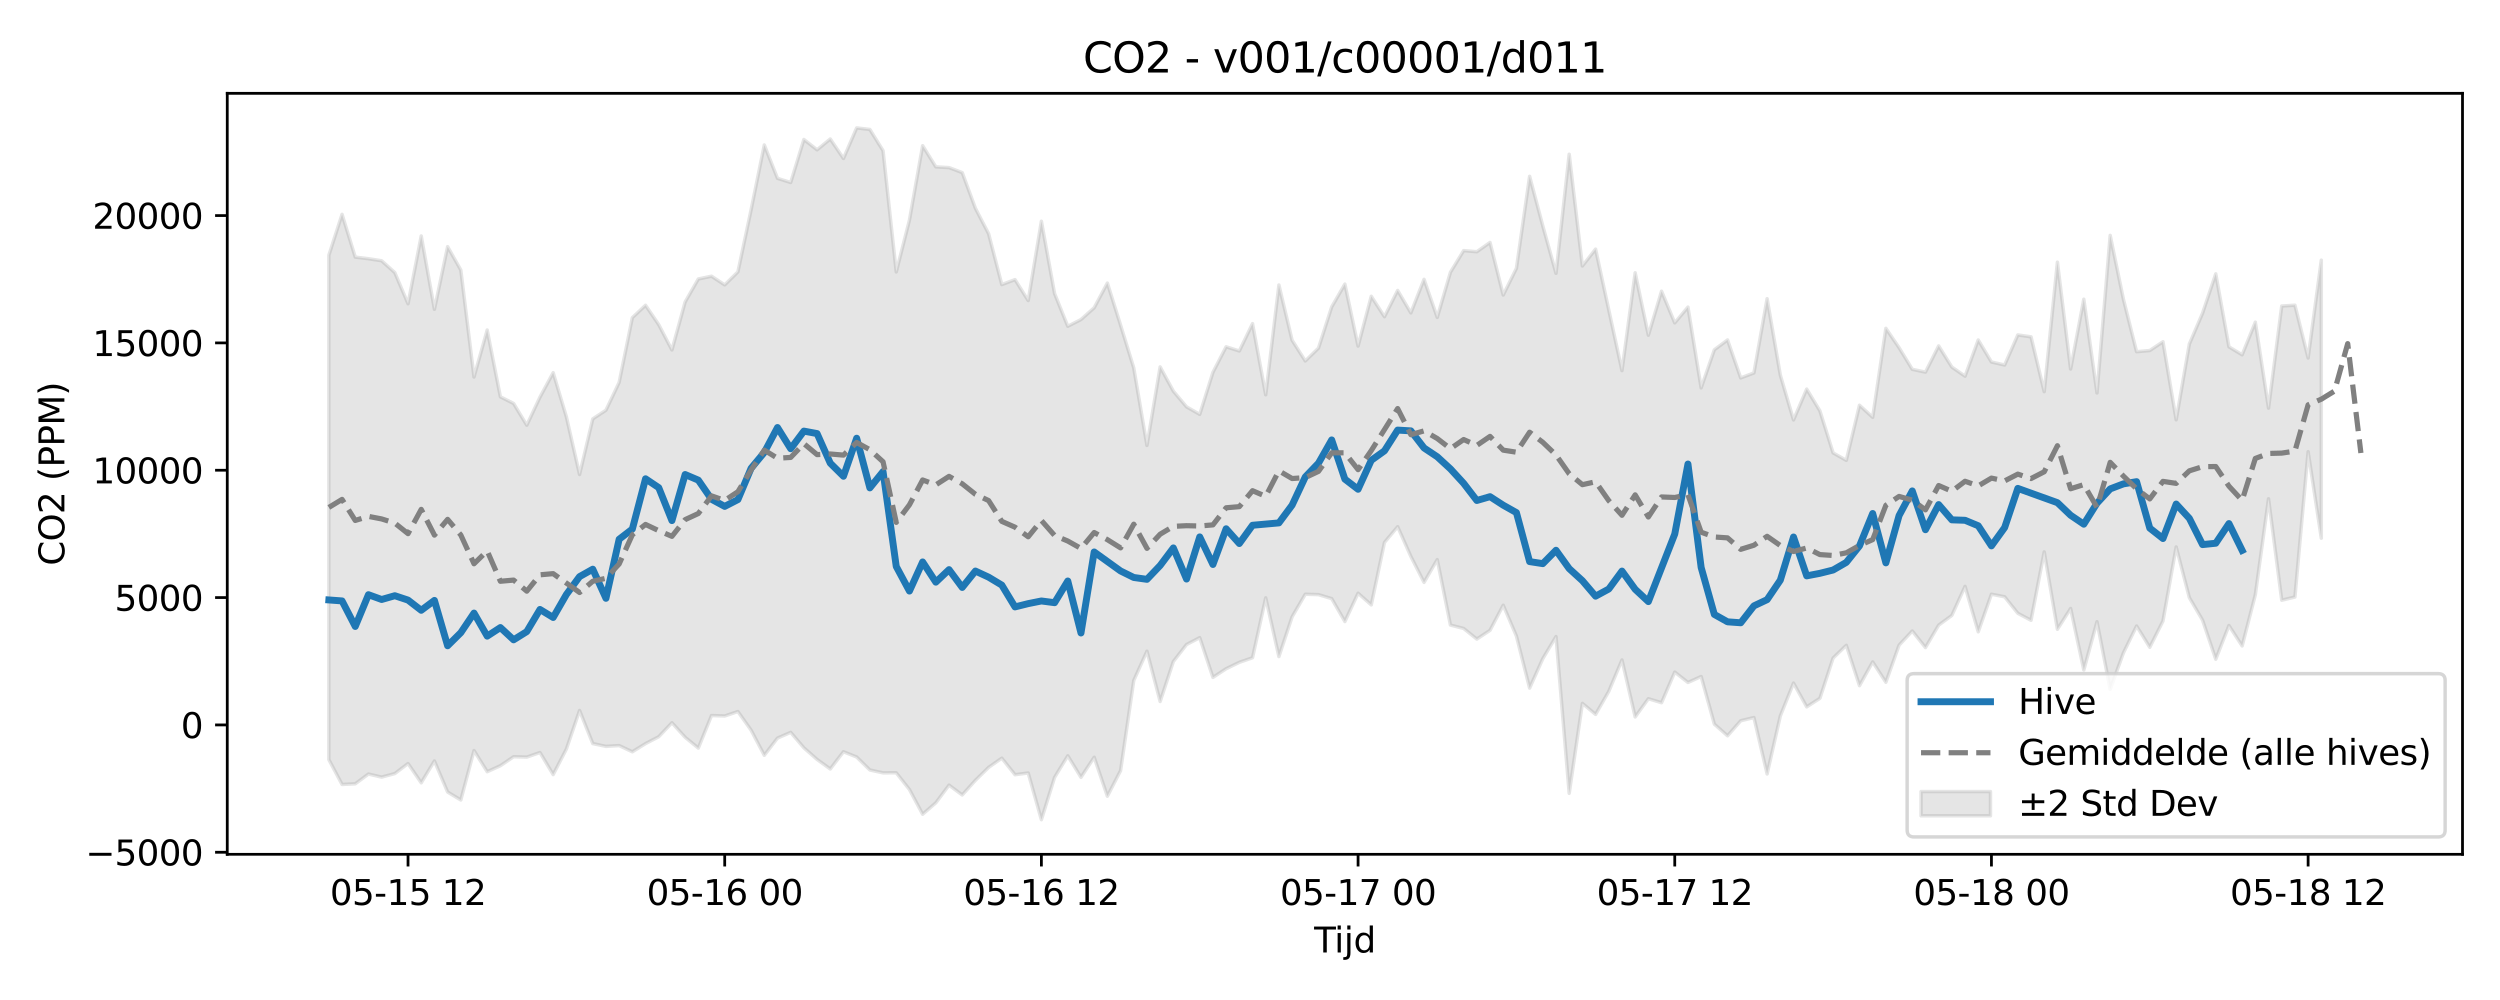 <?xml version="1.0" encoding="utf-8" standalone="no"?>
<!DOCTYPE svg PUBLIC "-//W3C//DTD SVG 1.1//EN"
  "http://www.w3.org/Graphics/SVG/1.1/DTD/svg11.dtd">
<svg xmlns:xlink="http://www.w3.org/1999/xlink" width="720pt" height="288pt" viewBox="0 0 720 288" xmlns="http://www.w3.org/2000/svg" version="1.1">
 <defs>
  <style type="text/css">*{stroke-linejoin: round; stroke-linecap: butt}</style>
 </defs>
 <g id="figure_1">
  <g id="patch_1">
   <path d="M 0 288 
L 720 288 
L 720 0 
L 0 0 
z
" style="fill: #ffffff"/>
  </g>
  <g id="axes_1">
   <g id="patch_2">
    <path d="M 65.45 246.04 
L 709.2 246.04 
L 709.2 26.88 
L 65.45 26.88 
z
" style="fill: #ffffff"/>
   </g>
   <g id="FillBetweenPolyCollection_1">
    <defs>
     <path id="m4844766c67" d="M 94.711 -214.495 
L 94.711 -69.231 
L 98.512 -62.076 
L 102.312 -62.259 
L 106.112 -65.073 
L 109.912 -64.19 
L 113.712 -65.209 
L 117.512 -68.102 
L 121.313 -62.551 
L 125.113 -68.848 
L 128.913 -59.886 
L 132.713 -57.601 
L 136.513 -71.845 
L 140.313 -65.746 
L 144.114 -67.474 
L 147.914 -70.058 
L 151.714 -69.951 
L 155.514 -71.275 
L 159.314 -64.912 
L 163.115 -72.264 
L 166.915 -83.379 
L 170.715 -73.849 
L 174.515 -73.042 
L 178.315 -73.272 
L 182.115 -71.479 
L 185.916 -73.84 
L 189.716 -75.823 
L 193.516 -79.853 
L 197.316 -75.661 
L 201.116 -72.552 
L 204.916 -81.92 
L 208.717 -81.792 
L 212.517 -83.077 
L 216.317 -77.711 
L 220.117 -70.472 
L 223.917 -75.42 
L 227.718 -77.083 
L 231.518 -72.625 
L 235.318 -69.282 
L 239.118 -66.531 
L 242.918 -71.499 
L 246.718 -69.976 
L 250.519 -66.241 
L 254.319 -65.417 
L 258.119 -65.435 
L 261.919 -60.614 
L 265.719 -53.491 
L 269.52 -56.784 
L 273.32 -61.877 
L 277.12 -59.047 
L 280.92 -63.268 
L 284.72 -66.986 
L 288.52 -69.65 
L 292.321 -64.878 
L 296.121 -65.385 
L 299.921 -51.922 
L 303.721 -64.116 
L 307.521 -70.331 
L 311.321 -64.129 
L 315.122 -69.912 
L 318.922 -58.687 
L 322.722 -66.047 
L 326.522 -92.014 
L 330.322 -100.454 
L 334.123 -85.963 
L 337.923 -97.477 
L 341.723 -102.372 
L 345.523 -104.362 
L 349.323 -92.906 
L 353.123 -95.398 
L 356.924 -97.246 
L 360.724 -98.569 
L 364.524 -115.821 
L 368.324 -98.901 
L 372.124 -110.342 
L 375.924 -116.856 
L 379.725 -116.742 
L 383.525 -115.595 
L 387.325 -108.984 
L 391.125 -117.15 
L 394.925 -113.792 
L 398.726 -131.774 
L 402.526 -136.308 
L 406.326 -127.744 
L 410.126 -120.27 
L 413.926 -126.834 
L 417.726 -107.982 
L 421.527 -107 
L 425.327 -103.944 
L 429.127 -106.463 
L 432.927 -113.692 
L 436.727 -104.809 
L 440.527 -89.824 
L 444.328 -98.298 
L 448.128 -104.668 
L 451.928 -59.526 
L 455.728 -85.431 
L 459.528 -82.25 
L 463.329 -88.89 
L 467.129 -97.928 
L 470.929 -81.514 
L 474.729 -86.768 
L 478.529 -85.617 
L 482.329 -94.44 
L 486.13 -91.447 
L 489.93 -93.165 
L 493.73 -79.443 
L 497.53 -76.091 
L 501.33 -80.429 
L 505.13 -81.344 
L 508.931 -65.099 
L 512.731 -81.795 
L 516.531 -91.28 
L 520.331 -84.421 
L 524.131 -86.885 
L 527.932 -98.478 
L 531.732 -102.151 
L 535.532 -90.525 
L 539.332 -97.366 
L 543.132 -91.504 
L 546.932 -102.192 
L 550.733 -106.274 
L 554.533 -101.497 
L 558.333 -107.959 
L 562.133 -110.755 
L 565.933 -119.129 
L 569.734 -106.034 
L 573.534 -116.866 
L 577.334 -116.121 
L 581.134 -111.368 
L 584.934 -109.353 
L 588.734 -129.056 
L 592.535 -106.761 
L 596.335 -112.754 
L 600.135 -95.031 
L 603.935 -108.952 
L 607.735 -89.474 
L 611.535 -99.946 
L 615.336 -107.711 
L 619.136 -101.574 
L 622.936 -109.148 
L 626.736 -130.479 
L 630.536 -115.865 
L 634.337 -109.392 
L 638.137 -98.144 
L 641.937 -107.855 
L 645.737 -101.967 
L 649.537 -116.717 
L 653.337 -144.359 
L 657.138 -115.139 
L 660.938 -116.054 
L 664.738 -157.914 
L 668.538 -132.992 
L 668.538 -213.082 
L 668.538 -213.082 
L 664.738 -184.9 
L 660.938 -200.1 
L 657.138 -199.872 
L 653.337 -170.446 
L 649.537 -195.225 
L 645.737 -185.814 
L 641.937 -188.114 
L 638.137 -209.134 
L 634.337 -197.8 
L 630.536 -188.935 
L 626.736 -167.095 
L 622.936 -189.584 
L 619.136 -187.052 
L 615.336 -186.712 
L 611.535 -201.849 
L 607.735 -220.219 
L 603.935 -174.827 
L 600.135 -201.833 
L 596.335 -181.721 
L 592.535 -212.503 
L 588.734 -175.2 
L 584.934 -190.997 
L 581.134 -191.539 
L 577.334 -182.875 
L 573.534 -183.748 
L 569.734 -190.089 
L 565.933 -179.659 
L 562.133 -182.288 
L 558.333 -188.378 
L 554.533 -180.833 
L 550.733 -181.64 
L 546.932 -187.868 
L 543.132 -193.447 
L 539.332 -167.814 
L 535.532 -171.298 
L 531.732 -155.42 
L 527.932 -157.57 
L 524.131 -169.671 
L 520.331 -175.945 
L 516.531 -167.052 
L 512.731 -179.985 
L 508.931 -201.984 
L 505.13 -180.6 
L 501.33 -179.159 
L 497.53 -190.097 
L 493.73 -187.262 
L 489.93 -176.289 
L 486.13 -199.557 
L 482.329 -195.013 
L 478.529 -204.137 
L 474.729 -191.451 
L 470.929 -209.447 
L 467.129 -181.266 
L 463.329 -198.729 
L 459.528 -216.252 
L 455.728 -211.394 
L 451.928 -243.582 
L 448.128 -209.274 
L 444.328 -222.933 
L 440.527 -237.219 
L 436.727 -210.721 
L 432.927 -203.029 
L 429.127 -218.178 
L 425.327 -215.504 
L 421.527 -215.829 
L 417.726 -209.582 
L 413.926 -196.582 
L 410.126 -207.55 
L 406.326 -197.889 
L 402.526 -204.357 
L 398.726 -196.783 
L 394.925 -202.676 
L 391.125 -188.33 
L 387.325 -206.183 
L 383.525 -199.601 
L 379.725 -187.745 
L 375.924 -184.045 
L 372.124 -190.024 
L 368.324 -205.922 
L 364.524 -174.289 
L 360.724 -194.792 
L 356.924 -186.923 
L 353.123 -188.125 
L 349.323 -180.764 
L 345.523 -168.662 
L 341.723 -170.831 
L 337.923 -175.349 
L 334.123 -182.336 
L 330.322 -159.7 
L 326.522 -182.048 
L 322.722 -194.376 
L 318.922 -206.478 
L 315.122 -199.362 
L 311.321 -195.972 
L 307.521 -194.034 
L 303.721 -203.452 
L 299.921 -224.29 
L 296.121 -201.441 
L 292.321 -207.472 
L 288.52 -206.042 
L 284.72 -220.682 
L 280.92 -228.012 
L 277.12 -238.295 
L 273.32 -239.734 
L 269.52 -239.946 
L 265.719 -246.047 
L 261.919 -224.617 
L 258.119 -209.683 
L 254.319 -244.603 
L 250.519 -250.724 
L 246.718 -251.158 
L 242.918 -242.357 
L 239.118 -247.977 
L 235.318 -244.855 
L 231.518 -247.828 
L 227.718 -235.438 
L 223.917 -236.641 
L 220.117 -246.251 
L 216.317 -227.585 
L 212.517 -209.7 
L 208.717 -205.957 
L 204.916 -208.454 
L 201.116 -207.659 
L 197.316 -201.025 
L 193.516 -187.211 
L 189.716 -194.498 
L 185.916 -200.085 
L 182.115 -196.515 
L 178.315 -177.874 
L 174.515 -169.866 
L 170.715 -167.355 
L 166.915 -151.338 
L 163.115 -167.97 
L 159.314 -180.668 
L 155.514 -173.636 
L 151.714 -165.538 
L 147.914 -171.809 
L 144.114 -173.717 
L 140.313 -192.954 
L 136.513 -179.425 
L 132.713 -210.235 
L 128.913 -216.964 
L 125.113 -198.926 
L 121.313 -220.051 
L 117.512 -200.516 
L 113.712 -209.485 
L 109.912 -212.903 
L 106.112 -213.492 
L 102.312 -213.959 
L 98.512 -226.269 
L 94.711 -214.495 
z
" style="stroke: #808080; stroke-opacity: 0.2"/>
    </defs>
    <g clip-path="url(#pcb8a01dcc1)">
     <use xlink:href="#m4844766c67" x="0" y="288" style="fill: #808080; fill-opacity: 0.2; stroke: #808080; stroke-opacity: 0.2"/>
    </g>
   </g>
   <g id="matplotlib.axis_1">
    <g id="xtick_1">
     <g id="line2d_1">
      <defs>
       <path id="m20ed2ccb66" d="M 0 0 
L 0 3.5 
" style="stroke: #000000; stroke-width: 0.8"/>
      </defs>
      <g>
       <use xlink:href="#m20ed2ccb66" x="117.512" y="246.04" style="stroke: #000000; stroke-width: 0.8"/>
      </g>
     </g>
     <g id="text_1">
      <!-- 05-15 12 -->
      <g transform="translate(95.032 260.638) scale(0.1 -0.1)">
       <defs>
        <path id="DejaVuSans-30" d="M 2034 4250 
Q 1547 4250 1301 3770 
Q 1056 3291 1056 2328 
Q 1056 1369 1301 889 
Q 1547 409 2034 409 
Q 2525 409 2770 889 
Q 3016 1369 3016 2328 
Q 3016 3291 2770 3770 
Q 2525 4250 2034 4250 
z
M 2034 4750 
Q 2819 4750 3233 4129 
Q 3647 3509 3647 2328 
Q 3647 1150 3233 529 
Q 2819 -91 2034 -91 
Q 1250 -91 836 529 
Q 422 1150 422 2328 
Q 422 3509 836 4129 
Q 1250 4750 2034 4750 
z
" transform="scale(0.016)"/>
        <path id="DejaVuSans-35" d="M 691 4666 
L 3169 4666 
L 3169 4134 
L 1269 4134 
L 1269 2991 
Q 1406 3038 1543 3061 
Q 1681 3084 1819 3084 
Q 2600 3084 3056 2656 
Q 3513 2228 3513 1497 
Q 3513 744 3044 326 
Q 2575 -91 1722 -91 
Q 1428 -91 1123 -41 
Q 819 9 494 109 
L 494 744 
Q 775 591 1075 516 
Q 1375 441 1709 441 
Q 2250 441 2565 725 
Q 2881 1009 2881 1497 
Q 2881 1984 2565 2268 
Q 2250 2553 1709 2553 
Q 1456 2553 1204 2497 
Q 953 2441 691 2322 
L 691 4666 
z
" transform="scale(0.016)"/>
        <path id="DejaVuSans-2d" d="M 313 2009 
L 1997 2009 
L 1997 1497 
L 313 1497 
L 313 2009 
z
" transform="scale(0.016)"/>
        <path id="DejaVuSans-31" d="M 794 531 
L 1825 531 
L 1825 4091 
L 703 3866 
L 703 4441 
L 1819 4666 
L 2450 4666 
L 2450 531 
L 3481 531 
L 3481 0 
L 794 0 
L 794 531 
z
" transform="scale(0.016)"/>
        <path id="DejaVuSans-20" transform="scale(0.016)"/>
        <path id="DejaVuSans-32" d="M 1228 531 
L 3431 531 
L 3431 0 
L 469 0 
L 469 531 
Q 828 903 1448 1529 
Q 2069 2156 2228 2338 
Q 2531 2678 2651 2914 
Q 2772 3150 2772 3378 
Q 2772 3750 2511 3984 
Q 2250 4219 1831 4219 
Q 1534 4219 1204 4116 
Q 875 4013 500 3803 
L 500 4441 
Q 881 4594 1212 4672 
Q 1544 4750 1819 4750 
Q 2544 4750 2975 4387 
Q 3406 4025 3406 3419 
Q 3406 3131 3298 2873 
Q 3191 2616 2906 2266 
Q 2828 2175 2409 1742 
Q 1991 1309 1228 531 
z
" transform="scale(0.016)"/>
       </defs>
       <use xlink:href="#DejaVuSans-30"/>
       <use xlink:href="#DejaVuSans-35" transform="translate(63.623 0)"/>
       <use xlink:href="#DejaVuSans-2d" transform="translate(127.246 0)"/>
       <use xlink:href="#DejaVuSans-31" transform="translate(163.33 0)"/>
       <use xlink:href="#DejaVuSans-35" transform="translate(226.953 0)"/>
       <use xlink:href="#DejaVuSans-20" transform="translate(290.576 0)"/>
       <use xlink:href="#DejaVuSans-31" transform="translate(322.363 0)"/>
       <use xlink:href="#DejaVuSans-32" transform="translate(385.986 0)"/>
      </g>
     </g>
    </g>
    <g id="xtick_2">
     <g id="line2d_2">
      <g>
       <use xlink:href="#m20ed2ccb66" x="208.717" y="246.04" style="stroke: #000000; stroke-width: 0.8"/>
      </g>
     </g>
     <g id="text_2">
      <!-- 05-16 00 -->
      <g transform="translate(186.236 260.638) scale(0.1 -0.1)">
       <defs>
        <path id="DejaVuSans-36" d="M 2113 2584 
Q 1688 2584 1439 2293 
Q 1191 2003 1191 1497 
Q 1191 994 1439 701 
Q 1688 409 2113 409 
Q 2538 409 2786 701 
Q 3034 994 3034 1497 
Q 3034 2003 2786 2293 
Q 2538 2584 2113 2584 
z
M 3366 4563 
L 3366 3988 
Q 3128 4100 2886 4159 
Q 2644 4219 2406 4219 
Q 1781 4219 1451 3797 
Q 1122 3375 1075 2522 
Q 1259 2794 1537 2939 
Q 1816 3084 2150 3084 
Q 2853 3084 3261 2657 
Q 3669 2231 3669 1497 
Q 3669 778 3244 343 
Q 2819 -91 2113 -91 
Q 1303 -91 875 529 
Q 447 1150 447 2328 
Q 447 3434 972 4092 
Q 1497 4750 2381 4750 
Q 2619 4750 2861 4703 
Q 3103 4656 3366 4563 
z
" transform="scale(0.016)"/>
       </defs>
       <use xlink:href="#DejaVuSans-30"/>
       <use xlink:href="#DejaVuSans-35" transform="translate(63.623 0)"/>
       <use xlink:href="#DejaVuSans-2d" transform="translate(127.246 0)"/>
       <use xlink:href="#DejaVuSans-31" transform="translate(163.33 0)"/>
       <use xlink:href="#DejaVuSans-36" transform="translate(226.953 0)"/>
       <use xlink:href="#DejaVuSans-20" transform="translate(290.576 0)"/>
       <use xlink:href="#DejaVuSans-30" transform="translate(322.363 0)"/>
       <use xlink:href="#DejaVuSans-30" transform="translate(385.986 0)"/>
      </g>
     </g>
    </g>
    <g id="xtick_3">
     <g id="line2d_3">
      <g>
       <use xlink:href="#m20ed2ccb66" x="299.921" y="246.04" style="stroke: #000000; stroke-width: 0.8"/>
      </g>
     </g>
     <g id="text_3">
      <!-- 05-16 12 -->
      <g transform="translate(277.44 260.638) scale(0.1 -0.1)">
       <use xlink:href="#DejaVuSans-30"/>
       <use xlink:href="#DejaVuSans-35" transform="translate(63.623 0)"/>
       <use xlink:href="#DejaVuSans-2d" transform="translate(127.246 0)"/>
       <use xlink:href="#DejaVuSans-31" transform="translate(163.33 0)"/>
       <use xlink:href="#DejaVuSans-36" transform="translate(226.953 0)"/>
       <use xlink:href="#DejaVuSans-20" transform="translate(290.576 0)"/>
       <use xlink:href="#DejaVuSans-31" transform="translate(322.363 0)"/>
       <use xlink:href="#DejaVuSans-32" transform="translate(385.986 0)"/>
      </g>
     </g>
    </g>
    <g id="xtick_4">
     <g id="line2d_4">
      <g>
       <use xlink:href="#m20ed2ccb66" x="391.125" y="246.04" style="stroke: #000000; stroke-width: 0.8"/>
      </g>
     </g>
     <g id="text_4">
      <!-- 05-17 00 -->
      <g transform="translate(368.645 260.638) scale(0.1 -0.1)">
       <defs>
        <path id="DejaVuSans-37" d="M 525 4666 
L 3525 4666 
L 3525 4397 
L 1831 0 
L 1172 0 
L 2766 4134 
L 525 4134 
L 525 4666 
z
" transform="scale(0.016)"/>
       </defs>
       <use xlink:href="#DejaVuSans-30"/>
       <use xlink:href="#DejaVuSans-35" transform="translate(63.623 0)"/>
       <use xlink:href="#DejaVuSans-2d" transform="translate(127.246 0)"/>
       <use xlink:href="#DejaVuSans-31" transform="translate(163.33 0)"/>
       <use xlink:href="#DejaVuSans-37" transform="translate(226.953 0)"/>
       <use xlink:href="#DejaVuSans-20" transform="translate(290.576 0)"/>
       <use xlink:href="#DejaVuSans-30" transform="translate(322.363 0)"/>
       <use xlink:href="#DejaVuSans-30" transform="translate(385.986 0)"/>
      </g>
     </g>
    </g>
    <g id="xtick_5">
     <g id="line2d_5">
      <g>
       <use xlink:href="#m20ed2ccb66" x="482.329" y="246.04" style="stroke: #000000; stroke-width: 0.8"/>
      </g>
     </g>
     <g id="text_5">
      <!-- 05-17 12 -->
      <g transform="translate(459.849 260.638) scale(0.1 -0.1)">
       <use xlink:href="#DejaVuSans-30"/>
       <use xlink:href="#DejaVuSans-35" transform="translate(63.623 0)"/>
       <use xlink:href="#DejaVuSans-2d" transform="translate(127.246 0)"/>
       <use xlink:href="#DejaVuSans-31" transform="translate(163.33 0)"/>
       <use xlink:href="#DejaVuSans-37" transform="translate(226.953 0)"/>
       <use xlink:href="#DejaVuSans-20" transform="translate(290.576 0)"/>
       <use xlink:href="#DejaVuSans-31" transform="translate(322.363 0)"/>
       <use xlink:href="#DejaVuSans-32" transform="translate(385.986 0)"/>
      </g>
     </g>
    </g>
    <g id="xtick_6">
     <g id="line2d_6">
      <g>
       <use xlink:href="#m20ed2ccb66" x="573.534" y="246.04" style="stroke: #000000; stroke-width: 0.8"/>
      </g>
     </g>
     <g id="text_6">
      <!-- 05-18 00 -->
      <g transform="translate(551.053 260.638) scale(0.1 -0.1)">
       <defs>
        <path id="DejaVuSans-38" d="M 2034 2216 
Q 1584 2216 1326 1975 
Q 1069 1734 1069 1313 
Q 1069 891 1326 650 
Q 1584 409 2034 409 
Q 2484 409 2743 651 
Q 3003 894 3003 1313 
Q 3003 1734 2745 1975 
Q 2488 2216 2034 2216 
z
M 1403 2484 
Q 997 2584 770 2862 
Q 544 3141 544 3541 
Q 544 4100 942 4425 
Q 1341 4750 2034 4750 
Q 2731 4750 3128 4425 
Q 3525 4100 3525 3541 
Q 3525 3141 3298 2862 
Q 3072 2584 2669 2484 
Q 3125 2378 3379 2068 
Q 3634 1759 3634 1313 
Q 3634 634 3220 271 
Q 2806 -91 2034 -91 
Q 1263 -91 848 271 
Q 434 634 434 1313 
Q 434 1759 690 2068 
Q 947 2378 1403 2484 
z
M 1172 3481 
Q 1172 3119 1398 2916 
Q 1625 2713 2034 2713 
Q 2441 2713 2670 2916 
Q 2900 3119 2900 3481 
Q 2900 3844 2670 4047 
Q 2441 4250 2034 4250 
Q 1625 4250 1398 4047 
Q 1172 3844 1172 3481 
z
" transform="scale(0.016)"/>
       </defs>
       <use xlink:href="#DejaVuSans-30"/>
       <use xlink:href="#DejaVuSans-35" transform="translate(63.623 0)"/>
       <use xlink:href="#DejaVuSans-2d" transform="translate(127.246 0)"/>
       <use xlink:href="#DejaVuSans-31" transform="translate(163.33 0)"/>
       <use xlink:href="#DejaVuSans-38" transform="translate(226.953 0)"/>
       <use xlink:href="#DejaVuSans-20" transform="translate(290.576 0)"/>
       <use xlink:href="#DejaVuSans-30" transform="translate(322.363 0)"/>
       <use xlink:href="#DejaVuSans-30" transform="translate(385.986 0)"/>
      </g>
     </g>
    </g>
    <g id="xtick_7">
     <g id="line2d_7">
      <g>
       <use xlink:href="#m20ed2ccb66" x="664.738" y="246.04" style="stroke: #000000; stroke-width: 0.8"/>
      </g>
     </g>
     <g id="text_7">
      <!-- 05-18 12 -->
      <g transform="translate(642.257 260.638) scale(0.1 -0.1)">
       <use xlink:href="#DejaVuSans-30"/>
       <use xlink:href="#DejaVuSans-35" transform="translate(63.623 0)"/>
       <use xlink:href="#DejaVuSans-2d" transform="translate(127.246 0)"/>
       <use xlink:href="#DejaVuSans-31" transform="translate(163.33 0)"/>
       <use xlink:href="#DejaVuSans-38" transform="translate(226.953 0)"/>
       <use xlink:href="#DejaVuSans-20" transform="translate(290.576 0)"/>
       <use xlink:href="#DejaVuSans-31" transform="translate(322.363 0)"/>
       <use xlink:href="#DejaVuSans-32" transform="translate(385.986 0)"/>
      </g>
     </g>
    </g>
    <g id="text_8">
     <!-- Tijd -->
     <g transform="translate(378.475 274.317) scale(0.1 -0.1)">
      <defs>
       <path id="DejaVuSans-54" d="M -19 4666 
L 3928 4666 
L 3928 4134 
L 2272 4134 
L 2272 0 
L 1638 0 
L 1638 4134 
L -19 4134 
L -19 4666 
z
" transform="scale(0.016)"/>
       <path id="DejaVuSans-69" d="M 603 3500 
L 1178 3500 
L 1178 0 
L 603 0 
L 603 3500 
z
M 603 4863 
L 1178 4863 
L 1178 4134 
L 603 4134 
L 603 4863 
z
" transform="scale(0.016)"/>
       <path id="DejaVuSans-6a" d="M 603 3500 
L 1178 3500 
L 1178 -63 
Q 1178 -731 923 -1031 
Q 669 -1331 103 -1331 
L -116 -1331 
L -116 -844 
L 38 -844 
Q 366 -844 484 -692 
Q 603 -541 603 -63 
L 603 3500 
z
M 603 4863 
L 1178 4863 
L 1178 4134 
L 603 4134 
L 603 4863 
z
" transform="scale(0.016)"/>
       <path id="DejaVuSans-64" d="M 2906 2969 
L 2906 4863 
L 3481 4863 
L 3481 0 
L 2906 0 
L 2906 525 
Q 2725 213 2448 61 
Q 2172 -91 1784 -91 
Q 1150 -91 751 415 
Q 353 922 353 1747 
Q 353 2572 751 3078 
Q 1150 3584 1784 3584 
Q 2172 3584 2448 3432 
Q 2725 3281 2906 2969 
z
M 947 1747 
Q 947 1113 1208 752 
Q 1469 391 1925 391 
Q 2381 391 2643 752 
Q 2906 1113 2906 1747 
Q 2906 2381 2643 2742 
Q 2381 3103 1925 3103 
Q 1469 3103 1208 2742 
Q 947 2381 947 1747 
z
" transform="scale(0.016)"/>
      </defs>
      <use xlink:href="#DejaVuSans-54"/>
      <use xlink:href="#DejaVuSans-69" transform="translate(57.959 0)"/>
      <use xlink:href="#DejaVuSans-6a" transform="translate(85.742 0)"/>
      <use xlink:href="#DejaVuSans-64" transform="translate(113.525 0)"/>
     </g>
    </g>
   </g>
   <g id="matplotlib.axis_2">
    <g id="ytick_1">
     <g id="line2d_8">
      <defs>
       <path id="m3f83f37aeb" d="M 0 0 
L -3.5 0 
" style="stroke: #000000; stroke-width: 0.8"/>
      </defs>
      <g>
       <use xlink:href="#m3f83f37aeb" x="65.45" y="245.447" style="stroke: #000000; stroke-width: 0.8"/>
      </g>
     </g>
     <g id="text_9">
      <!-- −5000 -->
      <g transform="translate(24.62 249.246) scale(0.1 -0.1)">
       <defs>
        <path id="DejaVuSans-2212" d="M 678 2272 
L 4684 2272 
L 4684 1741 
L 678 1741 
L 678 2272 
z
" transform="scale(0.016)"/>
       </defs>
       <use xlink:href="#DejaVuSans-2212"/>
       <use xlink:href="#DejaVuSans-35" transform="translate(83.789 0)"/>
       <use xlink:href="#DejaVuSans-30" transform="translate(147.412 0)"/>
       <use xlink:href="#DejaVuSans-30" transform="translate(211.035 0)"/>
       <use xlink:href="#DejaVuSans-30" transform="translate(274.658 0)"/>
      </g>
     </g>
    </g>
    <g id="ytick_2">
     <g id="line2d_9">
      <g>
       <use xlink:href="#m3f83f37aeb" x="65.45" y="208.774" style="stroke: #000000; stroke-width: 0.8"/>
      </g>
     </g>
     <g id="text_10">
      <!-- 0 -->
      <g transform="translate(52.087 212.573) scale(0.1 -0.1)">
       <use xlink:href="#DejaVuSans-30"/>
      </g>
     </g>
    </g>
    <g id="ytick_3">
     <g id="line2d_10">
      <g>
       <use xlink:href="#m3f83f37aeb" x="65.45" y="172.101" style="stroke: #000000; stroke-width: 0.8"/>
      </g>
     </g>
     <g id="text_11">
      <!-- 5000 -->
      <g transform="translate(33 175.901) scale(0.1 -0.1)">
       <use xlink:href="#DejaVuSans-35"/>
       <use xlink:href="#DejaVuSans-30" transform="translate(63.623 0)"/>
       <use xlink:href="#DejaVuSans-30" transform="translate(127.246 0)"/>
       <use xlink:href="#DejaVuSans-30" transform="translate(190.869 0)"/>
      </g>
     </g>
    </g>
    <g id="ytick_4">
     <g id="line2d_11">
      <g>
       <use xlink:href="#m3f83f37aeb" x="65.45" y="135.429" style="stroke: #000000; stroke-width: 0.8"/>
      </g>
     </g>
     <g id="text_12">
      <!-- 10000 -->
      <g transform="translate(26.637 139.228) scale(0.1 -0.1)">
       <use xlink:href="#DejaVuSans-31"/>
       <use xlink:href="#DejaVuSans-30" transform="translate(63.623 0)"/>
       <use xlink:href="#DejaVuSans-30" transform="translate(127.246 0)"/>
       <use xlink:href="#DejaVuSans-30" transform="translate(190.869 0)"/>
       <use xlink:href="#DejaVuSans-30" transform="translate(254.492 0)"/>
      </g>
     </g>
    </g>
    <g id="ytick_5">
     <g id="line2d_12">
      <g>
       <use xlink:href="#m3f83f37aeb" x="65.45" y="98.756" style="stroke: #000000; stroke-width: 0.8"/>
      </g>
     </g>
     <g id="text_13">
      <!-- 15000 -->
      <g transform="translate(26.637 102.555) scale(0.1 -0.1)">
       <use xlink:href="#DejaVuSans-31"/>
       <use xlink:href="#DejaVuSans-35" transform="translate(63.623 0)"/>
       <use xlink:href="#DejaVuSans-30" transform="translate(127.246 0)"/>
       <use xlink:href="#DejaVuSans-30" transform="translate(190.869 0)"/>
       <use xlink:href="#DejaVuSans-30" transform="translate(254.492 0)"/>
      </g>
     </g>
    </g>
    <g id="ytick_6">
     <g id="line2d_13">
      <g>
       <use xlink:href="#m3f83f37aeb" x="65.45" y="62.083" style="stroke: #000000; stroke-width: 0.8"/>
      </g>
     </g>
     <g id="text_14">
      <!-- 20000 -->
      <g transform="translate(26.637 65.883) scale(0.1 -0.1)">
       <use xlink:href="#DejaVuSans-32"/>
       <use xlink:href="#DejaVuSans-30" transform="translate(63.623 0)"/>
       <use xlink:href="#DejaVuSans-30" transform="translate(127.246 0)"/>
       <use xlink:href="#DejaVuSans-30" transform="translate(190.869 0)"/>
       <use xlink:href="#DejaVuSans-30" transform="translate(254.492 0)"/>
      </g>
     </g>
    </g>
    <g id="text_15">
     <!-- CO2 (PPM) -->
     <g transform="translate(18.541 162.903) rotate(-90) scale(0.1 -0.1)">
      <defs>
       <path id="DejaVuSans-43" d="M 4122 4306 
L 4122 3641 
Q 3803 3938 3442 4084 
Q 3081 4231 2675 4231 
Q 1875 4231 1450 3742 
Q 1025 3253 1025 2328 
Q 1025 1406 1450 917 
Q 1875 428 2675 428 
Q 3081 428 3442 575 
Q 3803 722 4122 1019 
L 4122 359 
Q 3791 134 3420 21 
Q 3050 -91 2638 -91 
Q 1578 -91 968 557 
Q 359 1206 359 2328 
Q 359 3453 968 4101 
Q 1578 4750 2638 4750 
Q 3056 4750 3426 4639 
Q 3797 4528 4122 4306 
z
" transform="scale(0.016)"/>
       <path id="DejaVuSans-4f" d="M 2522 4238 
Q 1834 4238 1429 3725 
Q 1025 3213 1025 2328 
Q 1025 1447 1429 934 
Q 1834 422 2522 422 
Q 3209 422 3611 934 
Q 4013 1447 4013 2328 
Q 4013 3213 3611 3725 
Q 3209 4238 2522 4238 
z
M 2522 4750 
Q 3503 4750 4090 4092 
Q 4678 3434 4678 2328 
Q 4678 1225 4090 567 
Q 3503 -91 2522 -91 
Q 1538 -91 948 565 
Q 359 1222 359 2328 
Q 359 3434 948 4092 
Q 1538 4750 2522 4750 
z
" transform="scale(0.016)"/>
       <path id="DejaVuSans-28" d="M 1984 4856 
Q 1566 4138 1362 3434 
Q 1159 2731 1159 2009 
Q 1159 1288 1364 580 
Q 1569 -128 1984 -844 
L 1484 -844 
Q 1016 -109 783 600 
Q 550 1309 550 2009 
Q 550 2706 781 3412 
Q 1013 4119 1484 4856 
L 1984 4856 
z
" transform="scale(0.016)"/>
       <path id="DejaVuSans-50" d="M 1259 4147 
L 1259 2394 
L 2053 2394 
Q 2494 2394 2734 2622 
Q 2975 2850 2975 3272 
Q 2975 3691 2734 3919 
Q 2494 4147 2053 4147 
L 1259 4147 
z
M 628 4666 
L 2053 4666 
Q 2838 4666 3239 4311 
Q 3641 3956 3641 3272 
Q 3641 2581 3239 2228 
Q 2838 1875 2053 1875 
L 1259 1875 
L 1259 0 
L 628 0 
L 628 4666 
z
" transform="scale(0.016)"/>
       <path id="DejaVuSans-4d" d="M 628 4666 
L 1569 4666 
L 2759 1491 
L 3956 4666 
L 4897 4666 
L 4897 0 
L 4281 0 
L 4281 4097 
L 3078 897 
L 2444 897 
L 1241 4097 
L 1241 0 
L 628 0 
L 628 4666 
z
" transform="scale(0.016)"/>
       <path id="DejaVuSans-29" d="M 513 4856 
L 1013 4856 
Q 1481 4119 1714 3412 
Q 1947 2706 1947 2009 
Q 1947 1309 1714 600 
Q 1481 -109 1013 -844 
L 513 -844 
Q 928 -128 1133 580 
Q 1338 1288 1338 2009 
Q 1338 2731 1133 3434 
Q 928 4138 513 4856 
z
" transform="scale(0.016)"/>
      </defs>
      <use xlink:href="#DejaVuSans-43"/>
      <use xlink:href="#DejaVuSans-4f" transform="translate(69.824 0)"/>
      <use xlink:href="#DejaVuSans-32" transform="translate(148.535 0)"/>
      <use xlink:href="#DejaVuSans-20" transform="translate(212.158 0)"/>
      <use xlink:href="#DejaVuSans-28" transform="translate(243.945 0)"/>
      <use xlink:href="#DejaVuSans-50" transform="translate(282.959 0)"/>
      <use xlink:href="#DejaVuSans-50" transform="translate(343.262 0)"/>
      <use xlink:href="#DejaVuSans-4d" transform="translate(403.564 0)"/>
      <use xlink:href="#DejaVuSans-29" transform="translate(489.844 0)"/>
     </g>
    </g>
   </g>
   <g id="line2d_14">
    <path d="M 94.711 172.783 
L 98.512 173.067 
L 102.312 180.419 
L 106.112 171.272 
L 109.912 172.654 
L 113.712 171.566 
L 117.512 172.827 
L 121.313 175.765 
L 125.113 172.923 
L 128.913 185.983 
L 132.713 182.211 
L 136.513 176.568 
L 140.313 183.206 
L 144.114 180.736 
L 147.914 184.269 
L 151.714 181.9 
L 155.514 175.523 
L 159.314 177.833 
L 163.115 171.221 
L 166.915 166.065 
L 170.715 163.931 
L 174.515 172.312 
L 178.315 155.305 
L 182.115 152.369 
L 185.916 137.891 
L 189.716 140.438 
L 193.516 149.927 
L 197.316 136.663 
L 201.116 138.279 
L 204.916 143.788 
L 208.717 145.841 
L 212.517 143.881 
L 216.317 134.864 
L 220.117 130.287 
L 223.917 123.129 
L 227.718 129.226 
L 231.518 124.16 
L 235.318 124.867 
L 239.118 133.397 
L 242.918 137.162 
L 246.718 126.209 
L 250.519 140.509 
L 254.319 135.821 
L 258.119 163.141 
L 261.919 170.224 
L 265.719 161.843 
L 269.52 167.661 
L 273.32 164.055 
L 277.12 169.182 
L 280.92 164.461 
L 284.72 166.224 
L 288.52 168.512 
L 292.321 174.791 
L 296.121 173.844 
L 299.921 173.08 
L 303.721 173.573 
L 307.521 167.331 
L 311.321 182.3 
L 315.122 158.968 
L 322.722 164.437 
L 326.522 166.314 
L 330.322 166.846 
L 334.123 162.863 
L 337.923 157.803 
L 341.723 166.762 
L 345.523 154.63 
L 349.323 162.57 
L 353.123 152.288 
L 356.924 156.537 
L 360.724 151.276 
L 368.324 150.594 
L 372.124 145.482 
L 375.924 137.353 
L 379.725 133.387 
L 383.525 126.701 
L 387.325 137.996 
L 391.125 140.908 
L 394.925 132.573 
L 398.726 129.842 
L 402.526 123.865 
L 406.326 124.09 
L 410.126 129.013 
L 413.926 131.546 
L 417.726 135.044 
L 421.527 139.188 
L 425.327 144.14 
L 429.127 143.039 
L 432.927 145.492 
L 436.727 147.63 
L 440.527 161.741 
L 444.328 162.329 
L 448.128 158.481 
L 451.928 163.766 
L 455.728 167.239 
L 459.528 171.7 
L 463.329 169.637 
L 467.129 164.473 
L 470.929 169.72 
L 474.729 173.26 
L 482.329 153.802 
L 486.13 133.646 
L 489.93 163.425 
L 493.73 176.957 
L 497.53 179.087 
L 501.33 179.36 
L 505.13 174.492 
L 508.931 172.698 
L 512.731 167.089 
L 516.531 154.66 
L 520.331 165.852 
L 524.131 165.119 
L 527.932 164.165 
L 531.732 161.969 
L 535.532 157.222 
L 539.332 147.89 
L 543.132 162.102 
L 546.932 148.489 
L 550.733 141.387 
L 554.533 152.557 
L 558.333 145.323 
L 562.133 149.716 
L 565.933 149.841 
L 569.734 151.418 
L 573.534 157.21 
L 577.334 151.946 
L 581.134 140.658 
L 592.535 144.766 
L 596.335 148.394 
L 600.135 150.968 
L 603.935 144.917 
L 607.735 140.805 
L 611.535 139.358 
L 615.336 138.722 
L 619.136 152.103 
L 622.936 155.096 
L 626.736 145.169 
L 630.536 149.291 
L 634.337 156.845 
L 638.137 156.452 
L 641.937 150.79 
L 645.737 158.51 
L 645.737 158.51 
" clip-path="url(#pcb8a01dcc1)" style="fill: none; stroke: #1f77b4; stroke-width: 2; stroke-linecap: square"/>
   </g>
   <g id="line2d_15">
    <path d="M 94.711 146.137 
L 98.512 143.828 
L 102.312 149.891 
L 106.112 148.717 
L 109.912 149.453 
L 113.712 150.653 
L 117.512 153.691 
L 121.313 146.699 
L 125.113 154.113 
L 128.913 149.575 
L 132.713 154.082 
L 136.513 162.365 
L 140.313 158.65 
L 144.114 167.405 
L 147.914 167.066 
L 151.714 170.255 
L 155.514 165.545 
L 159.314 165.21 
L 166.915 170.641 
L 170.715 167.398 
L 174.515 166.546 
L 178.315 162.427 
L 182.115 154.003 
L 185.916 151.038 
L 189.716 152.839 
L 193.516 154.468 
L 197.316 149.657 
L 201.116 147.894 
L 204.916 142.813 
L 208.717 144.125 
L 212.517 141.611 
L 216.317 135.352 
L 220.117 129.639 
L 223.917 131.969 
L 227.718 131.739 
L 231.518 127.774 
L 235.318 130.931 
L 239.118 130.746 
L 242.918 131.072 
L 246.718 127.433 
L 250.519 129.517 
L 254.319 132.99 
L 258.119 150.441 
L 261.919 145.385 
L 265.719 138.231 
L 269.52 139.635 
L 273.32 137.194 
L 277.12 139.329 
L 280.92 142.36 
L 284.72 144.166 
L 288.52 150.154 
L 292.321 151.825 
L 296.121 154.587 
L 299.921 149.894 
L 303.721 154.216 
L 307.521 155.818 
L 311.321 157.95 
L 315.122 153.363 
L 318.922 155.418 
L 322.722 157.789 
L 326.522 150.969 
L 330.322 157.923 
L 334.123 153.851 
L 337.923 151.587 
L 341.723 151.399 
L 345.523 151.488 
L 349.323 151.165 
L 353.123 146.239 
L 356.924 145.915 
L 360.724 141.32 
L 364.524 142.945 
L 368.324 135.588 
L 372.124 137.817 
L 375.924 137.55 
L 379.725 135.756 
L 383.525 130.402 
L 387.325 130.416 
L 391.125 135.26 
L 394.925 129.766 
L 402.526 117.668 
L 406.326 125.183 
L 410.126 124.09 
L 413.926 126.292 
L 417.726 129.218 
L 421.527 126.585 
L 425.327 128.276 
L 429.127 125.679 
L 432.927 129.64 
L 436.727 130.235 
L 440.527 124.478 
L 444.328 127.385 
L 448.128 131.029 
L 451.928 136.446 
L 455.728 139.587 
L 459.528 138.749 
L 463.329 144.19 
L 467.129 148.403 
L 470.929 142.519 
L 474.729 148.891 
L 478.529 143.123 
L 482.329 143.273 
L 486.13 142.498 
L 489.93 153.273 
L 493.73 154.648 
L 497.53 154.906 
L 501.33 158.206 
L 505.13 157.028 
L 508.931 154.459 
L 512.731 157.11 
L 516.531 158.834 
L 520.331 157.817 
L 524.131 159.722 
L 527.932 159.976 
L 531.732 159.215 
L 535.532 157.089 
L 539.332 155.41 
L 543.132 145.524 
L 546.932 142.97 
L 550.733 144.043 
L 554.533 146.835 
L 558.333 139.832 
L 562.133 141.478 
L 565.933 138.606 
L 569.734 139.938 
L 573.534 137.693 
L 577.334 138.502 
L 581.134 136.546 
L 584.934 137.825 
L 588.734 135.872 
L 592.535 128.368 
L 596.335 140.762 
L 600.135 139.568 
L 603.935 146.11 
L 607.735 133.154 
L 611.535 137.103 
L 615.336 140.788 
L 619.136 143.687 
L 622.936 138.634 
L 626.736 139.213 
L 630.536 135.6 
L 634.337 134.404 
L 638.137 134.361 
L 641.937 140.015 
L 645.737 144.11 
L 649.537 132.029 
L 653.337 130.597 
L 657.138 130.494 
L 660.938 129.923 
L 664.738 116.593 
L 668.538 114.963 
L 672.338 112.622 
L 676.138 98.969 
L 679.939 130.466 
L 679.939 130.466 
" clip-path="url(#pcb8a01dcc1)" style="fill: none; stroke-dasharray: 5.55,2.4; stroke-dashoffset: 0; stroke: #808080; stroke-width: 1.5"/>
   </g>
   <g id="patch_3">
    <path d="M 65.45 246.04 
L 65.45 26.88 
" style="fill: none; stroke: #000000; stroke-width: 0.8; stroke-linejoin: miter; stroke-linecap: square"/>
   </g>
   <g id="patch_4">
    <path d="M 709.2 246.04 
L 709.2 26.88 
" style="fill: none; stroke: #000000; stroke-width: 0.8; stroke-linejoin: miter; stroke-linecap: square"/>
   </g>
   <g id="patch_5">
    <path d="M 65.45 246.04 
L 709.2 246.04 
" style="fill: none; stroke: #000000; stroke-width: 0.8; stroke-linejoin: miter; stroke-linecap: square"/>
   </g>
   <g id="patch_6">
    <path d="M 65.45 26.88 
L 709.2 26.88 
" style="fill: none; stroke: #000000; stroke-width: 0.8; stroke-linejoin: miter; stroke-linecap: square"/>
   </g>
   <g id="text_16">
    <!-- CO2 - v001/c00001/d011 -->
    <g transform="translate(311.922 20.88) scale(0.12 -0.12)">
     <defs>
      <path id="DejaVuSans-76" d="M 191 3500 
L 800 3500 
L 1894 563 
L 2988 3500 
L 3597 3500 
L 2284 0 
L 1503 0 
L 191 3500 
z
" transform="scale(0.016)"/>
      <path id="DejaVuSans-2f" d="M 1625 4666 
L 2156 4666 
L 531 -594 
L 0 -594 
L 1625 4666 
z
" transform="scale(0.016)"/>
      <path id="DejaVuSans-63" d="M 3122 3366 
L 3122 2828 
Q 2878 2963 2633 3030 
Q 2388 3097 2138 3097 
Q 1578 3097 1268 2742 
Q 959 2388 959 1747 
Q 959 1106 1268 751 
Q 1578 397 2138 397 
Q 2388 397 2633 464 
Q 2878 531 3122 666 
L 3122 134 
Q 2881 22 2623 -34 
Q 2366 -91 2075 -91 
Q 1284 -91 818 406 
Q 353 903 353 1747 
Q 353 2603 823 3093 
Q 1294 3584 2113 3584 
Q 2378 3584 2631 3529 
Q 2884 3475 3122 3366 
z
" transform="scale(0.016)"/>
     </defs>
     <use xlink:href="#DejaVuSans-43"/>
     <use xlink:href="#DejaVuSans-4f" transform="translate(69.824 0)"/>
     <use xlink:href="#DejaVuSans-32" transform="translate(148.535 0)"/>
     <use xlink:href="#DejaVuSans-20" transform="translate(212.158 0)"/>
     <use xlink:href="#DejaVuSans-2d" transform="translate(243.945 0)"/>
     <use xlink:href="#DejaVuSans-20" transform="translate(280.029 0)"/>
     <use xlink:href="#DejaVuSans-76" transform="translate(311.816 0)"/>
     <use xlink:href="#DejaVuSans-30" transform="translate(370.996 0)"/>
     <use xlink:href="#DejaVuSans-30" transform="translate(434.619 0)"/>
     <use xlink:href="#DejaVuSans-31" transform="translate(498.242 0)"/>
     <use xlink:href="#DejaVuSans-2f" transform="translate(561.865 0)"/>
     <use xlink:href="#DejaVuSans-63" transform="translate(595.557 0)"/>
     <use xlink:href="#DejaVuSans-30" transform="translate(650.537 0)"/>
     <use xlink:href="#DejaVuSans-30" transform="translate(714.16 0)"/>
     <use xlink:href="#DejaVuSans-30" transform="translate(777.783 0)"/>
     <use xlink:href="#DejaVuSans-30" transform="translate(841.406 0)"/>
     <use xlink:href="#DejaVuSans-31" transform="translate(905.029 0)"/>
     <use xlink:href="#DejaVuSans-2f" transform="translate(968.652 0)"/>
     <use xlink:href="#DejaVuSans-64" transform="translate(1002.344 0)"/>
     <use xlink:href="#DejaVuSans-30" transform="translate(1065.82 0)"/>
     <use xlink:href="#DejaVuSans-31" transform="translate(1129.443 0)"/>
     <use xlink:href="#DejaVuSans-31" transform="translate(1193.066 0)"/>
    </g>
   </g>
   <g id="legend_1">
    <g id="patch_7">
     <path d="M 551.256 241.04 
L 702.2 241.04 
Q 704.2 241.04 704.2 239.04 
L 704.2 196.006 
Q 704.2 194.006 702.2 194.006 
L 551.256 194.006 
Q 549.256 194.006 549.256 196.006 
L 549.256 239.04 
Q 549.256 241.04 551.256 241.04 
z
" style="fill: #ffffff; opacity: 0.8; stroke: #cccccc; stroke-linejoin: miter"/>
    </g>
    <g id="line2d_16">
     <path d="M 553.256 202.104 
L 563.256 202.104 
L 573.256 202.104 
" style="fill: none; stroke: #1f77b4; stroke-width: 2; stroke-linecap: square"/>
    </g>
    <g id="text_17">
     <!-- Hive -->
     <g transform="translate(581.256 205.604) scale(0.1 -0.1)">
      <defs>
       <path id="DejaVuSans-48" d="M 628 4666 
L 1259 4666 
L 1259 2753 
L 3553 2753 
L 3553 4666 
L 4184 4666 
L 4184 0 
L 3553 0 
L 3553 2222 
L 1259 2222 
L 1259 0 
L 628 0 
L 628 4666 
z
" transform="scale(0.016)"/>
       <path id="DejaVuSans-65" d="M 3597 1894 
L 3597 1613 
L 953 1613 
Q 991 1019 1311 708 
Q 1631 397 2203 397 
Q 2534 397 2845 478 
Q 3156 559 3463 722 
L 3463 178 
Q 3153 47 2828 -22 
Q 2503 -91 2169 -91 
Q 1331 -91 842 396 
Q 353 884 353 1716 
Q 353 2575 817 3079 
Q 1281 3584 2069 3584 
Q 2775 3584 3186 3129 
Q 3597 2675 3597 1894 
z
M 3022 2063 
Q 3016 2534 2758 2815 
Q 2500 3097 2075 3097 
Q 1594 3097 1305 2825 
Q 1016 2553 972 2059 
L 3022 2063 
z
" transform="scale(0.016)"/>
      </defs>
      <use xlink:href="#DejaVuSans-48"/>
      <use xlink:href="#DejaVuSans-69" transform="translate(75.195 0)"/>
      <use xlink:href="#DejaVuSans-76" transform="translate(102.979 0)"/>
      <use xlink:href="#DejaVuSans-65" transform="translate(162.158 0)"/>
     </g>
    </g>
    <g id="line2d_17">
     <path d="M 553.256 216.782 
L 563.256 216.782 
L 573.256 216.782 
" style="fill: none; stroke-dasharray: 5.55,2.4; stroke-dashoffset: 0; stroke: #808080; stroke-width: 1.5"/>
    </g>
    <g id="text_18">
     <!-- Gemiddelde (alle hives) -->
     <g transform="translate(581.256 220.282) scale(0.1 -0.1)">
      <defs>
       <path id="DejaVuSans-47" d="M 3809 666 
L 3809 1919 
L 2778 1919 
L 2778 2438 
L 4434 2438 
L 4434 434 
Q 4069 175 3628 42 
Q 3188 -91 2688 -91 
Q 1594 -91 976 548 
Q 359 1188 359 2328 
Q 359 3472 976 4111 
Q 1594 4750 2688 4750 
Q 3144 4750 3555 4637 
Q 3966 4525 4313 4306 
L 4313 3634 
Q 3963 3931 3569 4081 
Q 3175 4231 2741 4231 
Q 1884 4231 1454 3753 
Q 1025 3275 1025 2328 
Q 1025 1384 1454 906 
Q 1884 428 2741 428 
Q 3075 428 3337 486 
Q 3600 544 3809 666 
z
" transform="scale(0.016)"/>
       <path id="DejaVuSans-6d" d="M 3328 2828 
Q 3544 3216 3844 3400 
Q 4144 3584 4550 3584 
Q 5097 3584 5394 3201 
Q 5691 2819 5691 2113 
L 5691 0 
L 5113 0 
L 5113 2094 
Q 5113 2597 4934 2840 
Q 4756 3084 4391 3084 
Q 3944 3084 3684 2787 
Q 3425 2491 3425 1978 
L 3425 0 
L 2847 0 
L 2847 2094 
Q 2847 2600 2669 2842 
Q 2491 3084 2119 3084 
Q 1678 3084 1418 2786 
Q 1159 2488 1159 1978 
L 1159 0 
L 581 0 
L 581 3500 
L 1159 3500 
L 1159 2956 
Q 1356 3278 1631 3431 
Q 1906 3584 2284 3584 
Q 2666 3584 2933 3390 
Q 3200 3197 3328 2828 
z
" transform="scale(0.016)"/>
       <path id="DejaVuSans-6c" d="M 603 4863 
L 1178 4863 
L 1178 0 
L 603 0 
L 603 4863 
z
" transform="scale(0.016)"/>
       <path id="DejaVuSans-61" d="M 2194 1759 
Q 1497 1759 1228 1600 
Q 959 1441 959 1056 
Q 959 750 1161 570 
Q 1363 391 1709 391 
Q 2188 391 2477 730 
Q 2766 1069 2766 1631 
L 2766 1759 
L 2194 1759 
z
M 3341 1997 
L 3341 0 
L 2766 0 
L 2766 531 
Q 2569 213 2275 61 
Q 1981 -91 1556 -91 
Q 1019 -91 701 211 
Q 384 513 384 1019 
Q 384 1609 779 1909 
Q 1175 2209 1959 2209 
L 2766 2209 
L 2766 2266 
Q 2766 2663 2505 2880 
Q 2244 3097 1772 3097 
Q 1472 3097 1187 3025 
Q 903 2953 641 2809 
L 641 3341 
Q 956 3463 1253 3523 
Q 1550 3584 1831 3584 
Q 2591 3584 2966 3190 
Q 3341 2797 3341 1997 
z
" transform="scale(0.016)"/>
       <path id="DejaVuSans-68" d="M 3513 2113 
L 3513 0 
L 2938 0 
L 2938 2094 
Q 2938 2591 2744 2837 
Q 2550 3084 2163 3084 
Q 1697 3084 1428 2787 
Q 1159 2491 1159 1978 
L 1159 0 
L 581 0 
L 581 4863 
L 1159 4863 
L 1159 2956 
Q 1366 3272 1645 3428 
Q 1925 3584 2291 3584 
Q 2894 3584 3203 3211 
Q 3513 2838 3513 2113 
z
" transform="scale(0.016)"/>
       <path id="DejaVuSans-73" d="M 2834 3397 
L 2834 2853 
Q 2591 2978 2328 3040 
Q 2066 3103 1784 3103 
Q 1356 3103 1142 2972 
Q 928 2841 928 2578 
Q 928 2378 1081 2264 
Q 1234 2150 1697 2047 
L 1894 2003 
Q 2506 1872 2764 1633 
Q 3022 1394 3022 966 
Q 3022 478 2636 193 
Q 2250 -91 1575 -91 
Q 1294 -91 989 -36 
Q 684 19 347 128 
L 347 722 
Q 666 556 975 473 
Q 1284 391 1588 391 
Q 1994 391 2212 530 
Q 2431 669 2431 922 
Q 2431 1156 2273 1281 
Q 2116 1406 1581 1522 
L 1381 1569 
Q 847 1681 609 1914 
Q 372 2147 372 2553 
Q 372 3047 722 3315 
Q 1072 3584 1716 3584 
Q 2034 3584 2315 3537 
Q 2597 3491 2834 3397 
z
" transform="scale(0.016)"/>
      </defs>
      <use xlink:href="#DejaVuSans-47"/>
      <use xlink:href="#DejaVuSans-65" transform="translate(77.49 0)"/>
      <use xlink:href="#DejaVuSans-6d" transform="translate(139.014 0)"/>
      <use xlink:href="#DejaVuSans-69" transform="translate(236.426 0)"/>
      <use xlink:href="#DejaVuSans-64" transform="translate(264.209 0)"/>
      <use xlink:href="#DejaVuSans-64" transform="translate(327.686 0)"/>
      <use xlink:href="#DejaVuSans-65" transform="translate(391.162 0)"/>
      <use xlink:href="#DejaVuSans-6c" transform="translate(452.686 0)"/>
      <use xlink:href="#DejaVuSans-64" transform="translate(480.469 0)"/>
      <use xlink:href="#DejaVuSans-65" transform="translate(543.945 0)"/>
      <use xlink:href="#DejaVuSans-20" transform="translate(605.469 0)"/>
      <use xlink:href="#DejaVuSans-28" transform="translate(637.256 0)"/>
      <use xlink:href="#DejaVuSans-61" transform="translate(676.27 0)"/>
      <use xlink:href="#DejaVuSans-6c" transform="translate(737.549 0)"/>
      <use xlink:href="#DejaVuSans-6c" transform="translate(765.332 0)"/>
      <use xlink:href="#DejaVuSans-65" transform="translate(793.115 0)"/>
      <use xlink:href="#DejaVuSans-20" transform="translate(854.639 0)"/>
      <use xlink:href="#DejaVuSans-68" transform="translate(886.426 0)"/>
      <use xlink:href="#DejaVuSans-69" transform="translate(949.805 0)"/>
      <use xlink:href="#DejaVuSans-76" transform="translate(977.588 0)"/>
      <use xlink:href="#DejaVuSans-65" transform="translate(1036.768 0)"/>
      <use xlink:href="#DejaVuSans-73" transform="translate(1098.291 0)"/>
      <use xlink:href="#DejaVuSans-29" transform="translate(1150.391 0)"/>
     </g>
    </g>
    <g id="patch_8">
     <path d="M 553.256 234.96 
L 573.256 234.96 
L 573.256 227.96 
L 553.256 227.96 
z
" style="fill: #808080; fill-opacity: 0.2; stroke: #808080; stroke-opacity: 0.2; stroke-linejoin: miter"/>
    </g>
    <g id="text_19">
     <!-- ±2 Std Dev -->
     <g transform="translate(581.256 234.96) scale(0.1 -0.1)">
      <defs>
       <path id="DejaVuSans-b1" d="M 2944 4013 
L 2944 2803 
L 4684 2803 
L 4684 2272 
L 2944 2272 
L 2944 1063 
L 2419 1063 
L 2419 2272 
L 678 2272 
L 678 2803 
L 2419 2803 
L 2419 4013 
L 2944 4013 
z
M 678 531 
L 4684 531 
L 4684 0 
L 678 0 
L 678 531 
z
" transform="scale(0.016)"/>
       <path id="DejaVuSans-53" d="M 3425 4513 
L 3425 3897 
Q 3066 4069 2747 4153 
Q 2428 4238 2131 4238 
Q 1616 4238 1336 4038 
Q 1056 3838 1056 3469 
Q 1056 3159 1242 3001 
Q 1428 2844 1947 2747 
L 2328 2669 
Q 3034 2534 3370 2195 
Q 3706 1856 3706 1288 
Q 3706 609 3251 259 
Q 2797 -91 1919 -91 
Q 1588 -91 1214 -16 
Q 841 59 441 206 
L 441 856 
Q 825 641 1194 531 
Q 1563 422 1919 422 
Q 2459 422 2753 634 
Q 3047 847 3047 1241 
Q 3047 1584 2836 1778 
Q 2625 1972 2144 2069 
L 1759 2144 
Q 1053 2284 737 2584 
Q 422 2884 422 3419 
Q 422 4038 858 4394 
Q 1294 4750 2059 4750 
Q 2388 4750 2728 4690 
Q 3069 4631 3425 4513 
z
" transform="scale(0.016)"/>
       <path id="DejaVuSans-74" d="M 1172 4494 
L 1172 3500 
L 2356 3500 
L 2356 3053 
L 1172 3053 
L 1172 1153 
Q 1172 725 1289 603 
Q 1406 481 1766 481 
L 2356 481 
L 2356 0 
L 1766 0 
Q 1100 0 847 248 
Q 594 497 594 1153 
L 594 3053 
L 172 3053 
L 172 3500 
L 594 3500 
L 594 4494 
L 1172 4494 
z
" transform="scale(0.016)"/>
       <path id="DejaVuSans-44" d="M 1259 4147 
L 1259 519 
L 2022 519 
Q 2988 519 3436 956 
Q 3884 1394 3884 2338 
Q 3884 3275 3436 3711 
Q 2988 4147 2022 4147 
L 1259 4147 
z
M 628 4666 
L 1925 4666 
Q 3281 4666 3915 4102 
Q 4550 3538 4550 2338 
Q 4550 1131 3912 565 
Q 3275 0 1925 0 
L 628 0 
L 628 4666 
z
" transform="scale(0.016)"/>
      </defs>
      <use xlink:href="#DejaVuSans-b1"/>
      <use xlink:href="#DejaVuSans-32" transform="translate(83.789 0)"/>
      <use xlink:href="#DejaVuSans-20" transform="translate(147.412 0)"/>
      <use xlink:href="#DejaVuSans-53" transform="translate(179.199 0)"/>
      <use xlink:href="#DejaVuSans-74" transform="translate(242.676 0)"/>
      <use xlink:href="#DejaVuSans-64" transform="translate(281.885 0)"/>
      <use xlink:href="#DejaVuSans-20" transform="translate(345.361 0)"/>
      <use xlink:href="#DejaVuSans-44" transform="translate(377.148 0)"/>
      <use xlink:href="#DejaVuSans-65" transform="translate(454.15 0)"/>
      <use xlink:href="#DejaVuSans-76" transform="translate(515.674 0)"/>
     </g>
    </g>
   </g>
  </g>
 </g>
 <defs>
  <clipPath id="pcb8a01dcc1">
   <rect x="65.45" y="26.88" width="643.75" height="219.16"/>
  </clipPath>
 </defs>
</svg>
